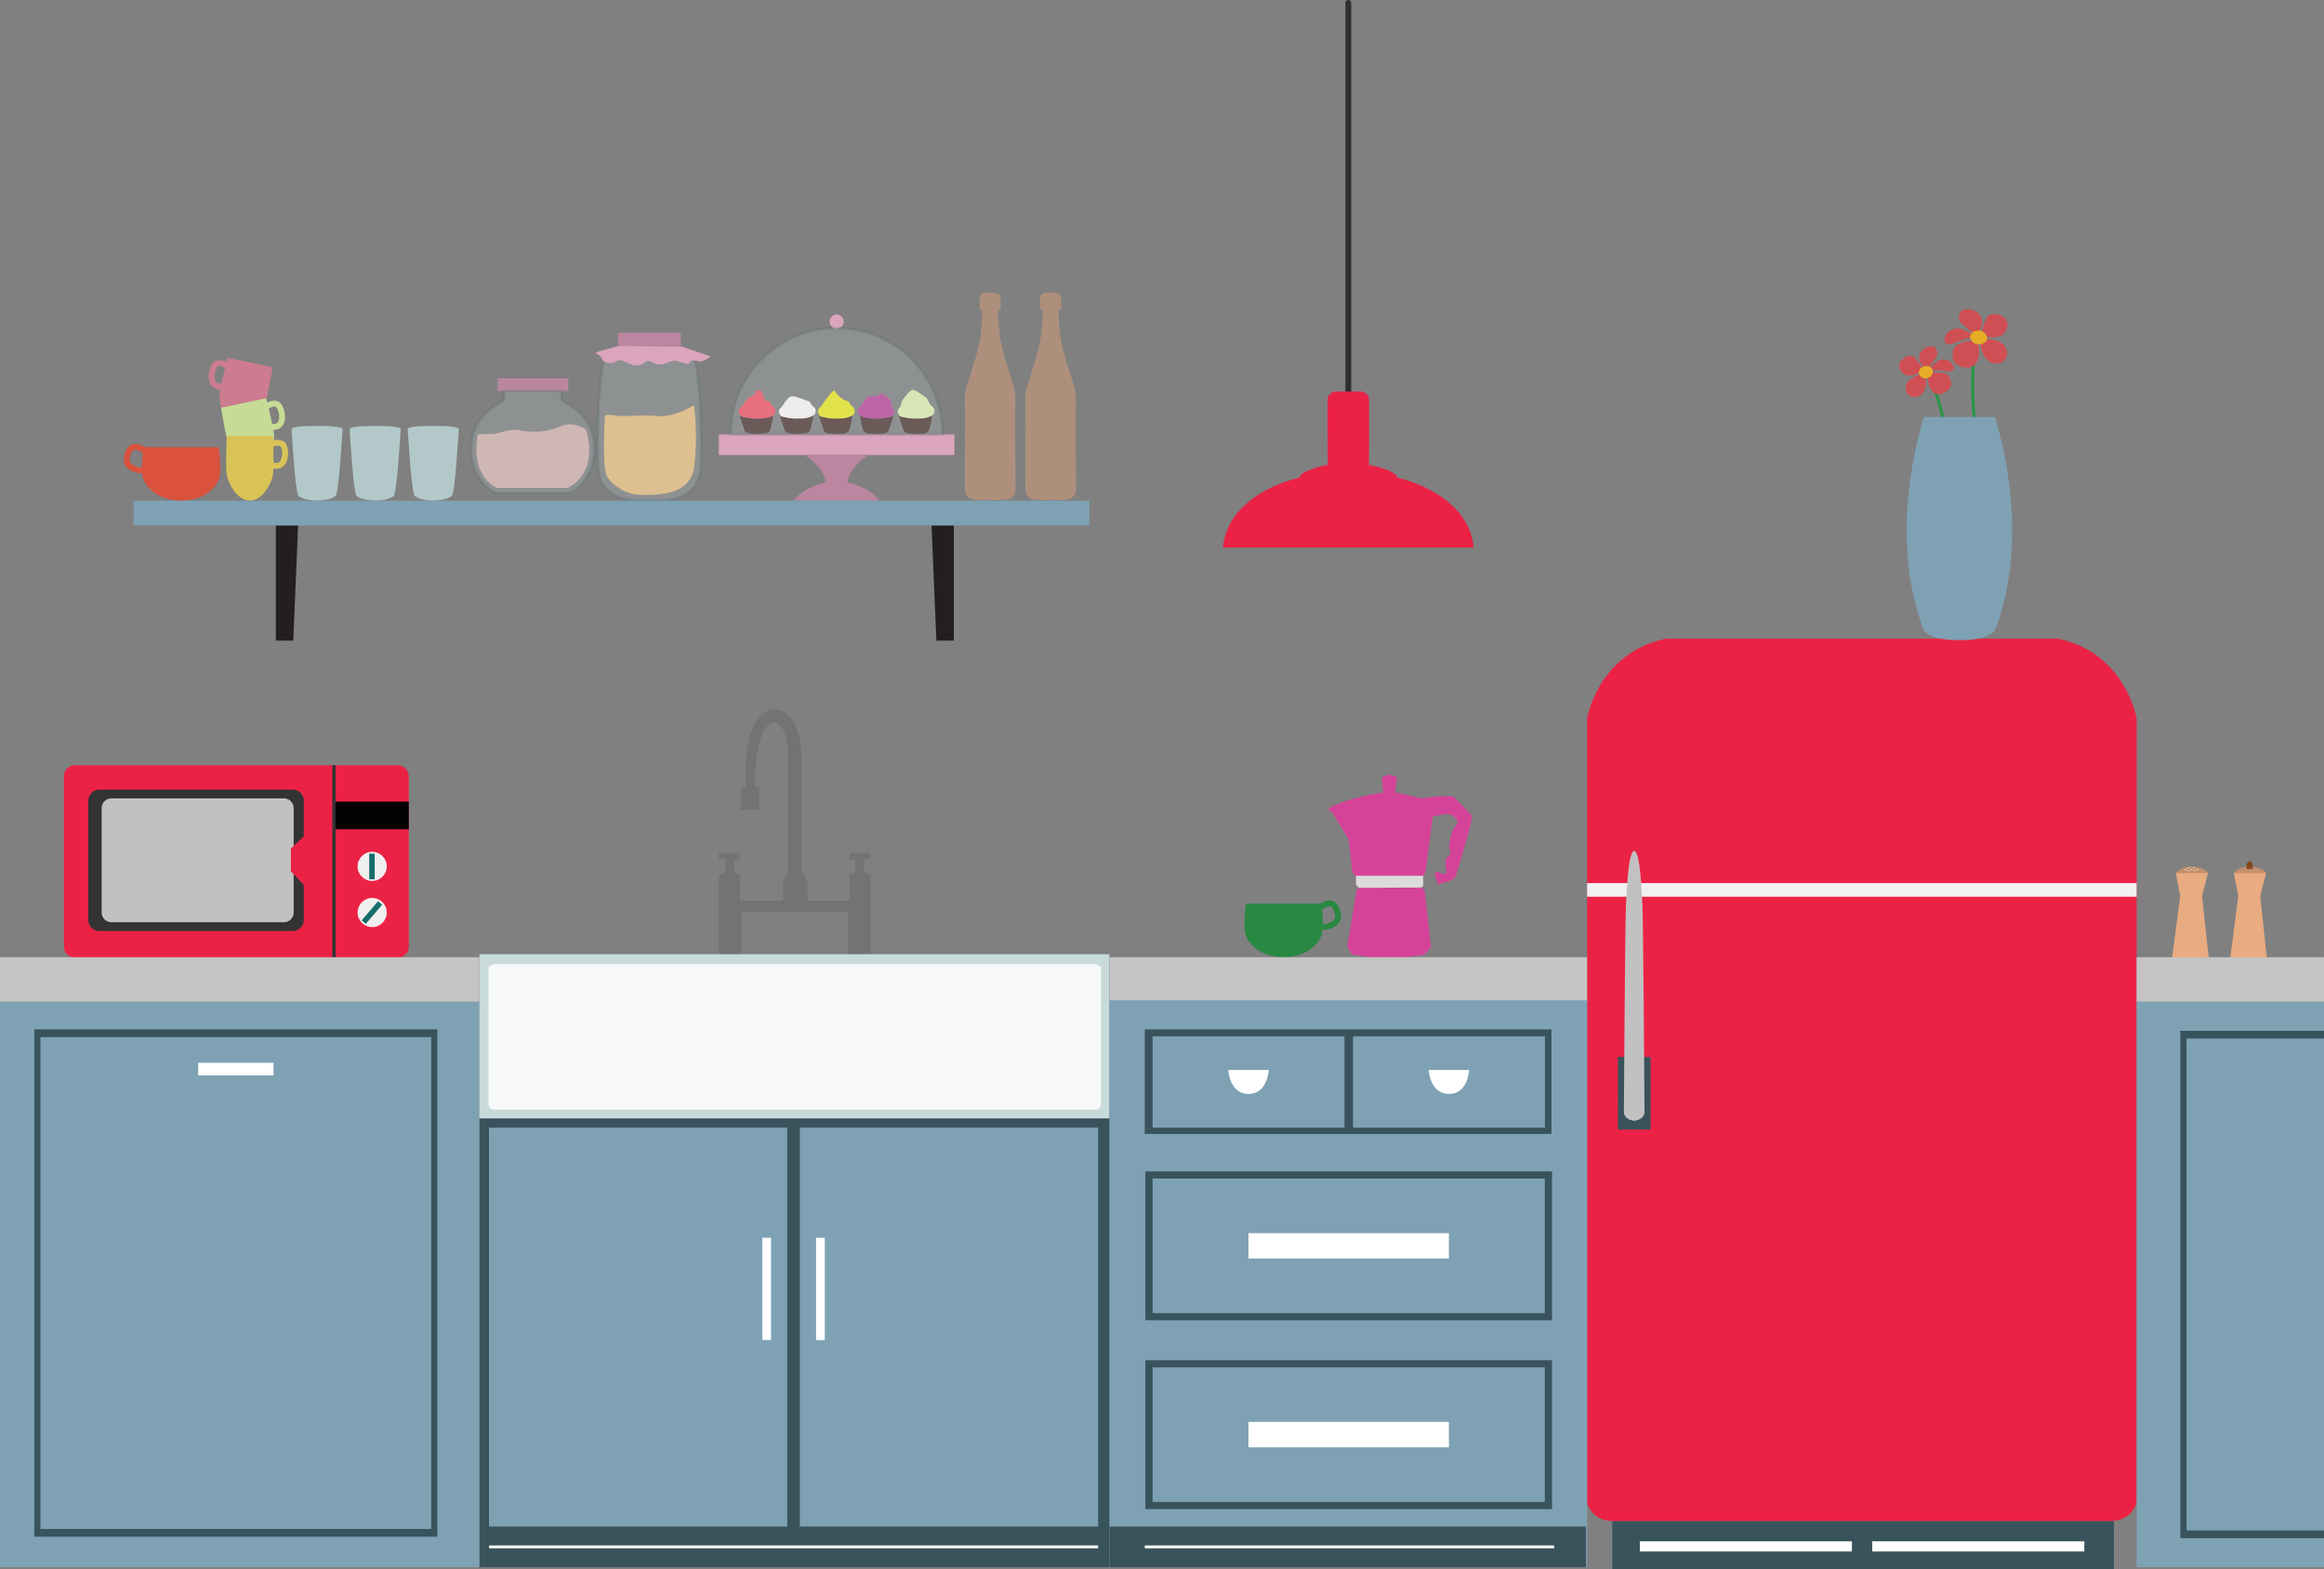<svg xmlns="http://www.w3.org/2000/svg" width="282.222mm" height="190.574mm" viewBox="0 0 800 540.211">
  <rect x="0" y="0" width="800" height="540.211" fill="#808080" stroke="none"/>
  <title>кухня</title>
  <g>
    <g>
      <g>
        <polygon points="320.666 180.878 322.333 220.544 328.333 220.544 328.333 180.878 320.666 180.878" fill="#231f20"/>
        <polygon points="102.621 180.878 100.954 220.544 94.954 220.544 94.954 180.878 102.621 180.878" fill="#231f20"/>
        <g>
          <g>
            <path d="M64.492,160.5a6.983,6.983,0,0,0,4.865,1.9h.385a8.3,8.3,0,0,0,.434,2.145c1.122,2.884,4.8,6.989,12.481,7.3v.031c.161,0,.31-.012.468-.015s.307.015.468.015v-.031c7.685-.314,11.359-4.419,12.481-7.3,1.166-3,0-11.083,0-11.083H70.649c-.726-.452-2.758-1.567-4.429-.935-1.39.526-2.367,2.367-2.687,3.854A4.332,4.332,0,0,0,64.492,160.5Zm1-3.7a3.728,3.728,0,0,1,1.439-2.4c.7-.265,2.258.552,3.018,1a49.282,49.282,0,0,0-.285,5.088,6.163,6.163,0,0,1-3.754-1.4A2.533,2.533,0,0,1,65.488,156.8Z" transform="translate(-20.771 0.5)" fill="#da513d"/>
            <g>
              <g>
                <path d="M92.881,130.987a3.59,3.59,0,0,0,2.771,2.456,5.143,5.143,0,0,0,.963.1,16,16,0,0,0-.28,2.251c-.025,2.494,1.313,9.007,5.8,10.219l0,.024c.051.011.1.01.152.019s.1.033.147.044l.005-.024c4.6.7,8.441-4.728,9.423-7.02,1-2.344,2.76-13.13,2.76-13.13l-7.612-1.6-.3-.063-7.612-1.6s-.152.591-.384,1.52a4.31,4.31,0,0,0-4-.316C93.227,124.7,92.034,128.521,92.881,130.987Zm2.812-5.377c.645-.361,1.866.185,2.522.6-.392,1.624-.846,3.571-1.209,5.325-1.513.112-1.983-.552-2.194-1.09A5.723,5.723,0,0,1,95.693,125.609Z" transform="translate(-20.771 0.5)" fill="#cd7b90"/>
                <path d="M116.772,137.823a4.31,4.31,0,0,0-4,.316c-.232-.93-.384-1.521-.384-1.521l-7.612,1.6-.3.063-7.612,1.6s1.756,10.787,2.76,13.13c.981,2.292,4.828,7.716,9.423,7.02l.005.024c.051-.011.1-.031.147-.044s.1-.008.152-.019l0-.024c4.487-1.212,5.824-7.725,5.8-10.219a16,16,0,0,0-.28-2.251,5.126,5.126,0,0,0,.963-.1,3.59,3.59,0,0,0,2.771-2.456C119.444,142.474,118.251,138.653,116.772,137.823Zm-.105,6.57c-.211.539-.682,1.2-2.194,1.09-.364-1.754-.817-3.7-1.209-5.325.656-.411,1.876-.957,2.522-.6A5.723,5.723,0,0,1,116.667,144.392Z" transform="translate(-20.771 0.5)" fill="#c6dc95"/>
                <path d="M118.757,151.709a4.31,4.31,0,0,0-3.984-.514c-.036-.957-.063-1.567-.063-1.567H98.849s-.5,10.917,0,13.417c.489,2.446,3.138,8.544,7.778,8.808v.025c.052,0,.1-.011.153-.013s.1.013.153.013v-.025c4.64-.264,7.289-6.362,7.778-8.808a16.021,16.021,0,0,0,.188-2.261,5.12,5.12,0,0,0,.964.1,3.589,3.589,0,0,0,3.217-1.833C120.415,156.81,120.033,152.826,118.757,151.709Zm-1.454,6.408c-.317.483-.914,1.036-2.372.616,0-1.792-.038-3.791-.088-5.46.727-.268,2.033-.551,2.59-.064A5.723,5.723,0,0,1,117.3,158.117Z" transform="translate(-20.771 0.5)" fill="#d9c357"/>
              </g>
              <g>
                <g>
                  <path d="M129.909,146.144c-1.98-.02-7.867,0-8.795.925,0,0,1.22,21.352,2.338,23.08,0,0,1.289,1.445,5.8,1.689v.039c.231,0,.444-.007.661-.013s.43.013.661.013v-.039c4.507-.245,5.8-1.689,5.8-1.689,1.119-1.729,2.338-23.08,2.338-23.08C137.776,146.141,131.889,146.123,129.909,146.144Z" transform="translate(-20.771 0.5)" fill="#b3c8c9"/>
                  <path d="M149.909,146.144c-1.981-.02-7.867,0-8.795.925,0,0,1.22,21.352,2.338,23.08,0,0,1.289,1.445,5.8,1.689v.039c.231,0,.444-.007.661-.013s.43.013.661.013v-.039c4.507-.245,5.8-1.689,5.8-1.689,1.119-1.729,2.338-23.08,2.338-23.08C157.776,146.141,151.889,146.123,149.909,146.144Z" transform="translate(-20.771 0.5)" fill="#b3c8c9"/>
                  <path d="M169.909,146.144c-1.981-.02-7.867,0-8.795.925,0,0,1.22,21.352,2.338,23.08,0,0,1.289,1.445,5.8,1.689v.039c.231,0,.444-.007.661-.013s.43.013.661.013v-.039c4.507-.245,5.8-1.689,5.8-1.689,1.119-1.729,2.338-23.08,2.338-23.08C177.776,146.141,171.889,146.123,169.909,146.144Z" transform="translate(-20.771 0.5)" fill="#b3c8c9"/>
                </g>
                <g>
                  <g>
                    <rect x="171.278" y="130.241" width="24.349" height="4.336" fill="#ba86a0"/>
                    <path d="M225.359,152.866c-.464-11.34-10.67-14.787-11.135-15.343s0-3.447,0-3.447H194.179s.464,2.891,0,3.447-10.671,4-11.135,15.343,6.728,15.788,8.7,16.343H216.66C218.631,168.654,225.823,164.206,225.359,152.866Z" transform="translate(-20.771 0.5)" fill="#cadbd7" stroke="#4c646c" stroke-miterlimit="10" opacity="0.2"/>
                    <path d="M185.271,149.074s-3.18,13.3,6.473,18.429h24.277s11-4.125,6.5-20.125c0,0-4.25-2.977-8.375-1.238a23.688,23.688,0,0,1-13.875,1.613c-4.875-1-7.25,1.186-10.25,1.156A43.364,43.364,0,0,0,185.271,149.074Z" transform="translate(-20.771 0.5)" fill="#cfb7b4"/>
                  </g>
                  <g>
                    <g>
                      <path d="M370.331,167.9s-.118-28.163,0-31.435-2.338-8.531-4.325-16.126a49.18,49.18,0,0,1-1.519-14.256h.7a22.12,22.12,0,0,0,0-4.207c-.193-1.643-2.7-1.687-3.562-1.653-.862-.035-3.368.01-3.561,1.653a22.111,22.111,0,0,0,0,4.207h.7a49.14,49.14,0,0,1-1.518,14.256c-1.986,7.6-4.442,12.854-4.324,16.126s0,31.435,0,31.435a3.468,3.468,0,0,0,3.506,3.622,24.34,24.34,0,0,0,5.2.044,24.351,24.351,0,0,0,5.2-.044A3.469,3.469,0,0,0,370.331,167.9Z" transform="translate(-20.771 0.5)" fill="#ad8f7c"/>
                      <path d="M391.146,167.9s-.118-28.163,0-31.435-2.338-8.531-4.325-16.126a49.184,49.184,0,0,1-1.519-14.256h.7a22.111,22.111,0,0,0,0-4.207c-.193-1.643-2.7-1.687-3.562-1.653-.862-.035-3.368.01-3.561,1.653a22.111,22.111,0,0,0,0,4.207h.7a49.142,49.142,0,0,1-1.519,14.256c-1.986,7.6-4.442,12.854-4.324,16.126s0,31.435,0,31.435a3.468,3.468,0,0,0,3.506,3.622,24.34,24.34,0,0,0,5.2.044,24.351,24.351,0,0,0,5.2-.044A3.469,3.469,0,0,0,391.146,167.9Z" transform="translate(-20.771 0.5)" fill="#ad8f7c"/>
                    </g>
                    <g>
                      <path d="M259.648,122.993c-1.877-3.912-12.626-3.592-15.339-3.447-2.712-.145-13.461-.465-15.339,3.447-2.152,4.484-2.87,30.49-2.331,37.485.537,6.979,4.825,12.171,17.67,11.3,12.846.867,17.133-4.325,17.67-11.3C262.518,153.484,261.8,127.477,259.648,122.993Z" transform="translate(-20.771 0.5)" fill="#cadbd7" stroke="#4c646c" stroke-miterlimit="10" opacity="0.2"/>
                      <path d="M233.966,118.555s-7.963,2.063-8.158,2.4.391.134,1.5,1.076.392,2.152,3.067,2.421,2.742-1.681,4.765-.74,5.156,2.607,7.31.766,2.61.243,4.634.445,3.655-.807,5.482-1.211,4.886,1.877,5.548.74,1.022-1.076,2.959-.605,4.351-1.624,4.351-1.624l-10.181-3.488Z" transform="translate(-20.771 0.5)" fill="#dca5be"/>
                      <polygon points="212.71 119.055 212.71 114.526 234.367 114.526 234.367 119.234 212.71 119.055" fill="#ba86a0"/>
                      <path d="M229.021,142.525s-1.25,18.481,1,21.481a14.788,14.788,0,0,0,12.125,5.871c5.875,0,16.375-.125,17.625-9.75a92.107,92.107,0,0,0,0-20.36c-.125-1.64-1.125.485-6.375,2.11s-6.375.545-10.875.647-8.125.4-10.25,0A6.848,6.848,0,0,0,229.021,142.525Z" transform="translate(-20.771 0.5)" fill="#debf90"/>
                    </g>
                    <g>
                      <rect x="247.467" y="149.574" width="81.065" height="7.061" fill="#dca5be"/>
                      <circle cx="288.001" cy="110.732" r="2.427" fill="#dca5be"/>
                      <path d="M312.549,165.552c.443-5.149,7.21-9.417,7.21-9.417H297.782s6.767,4.267,7.21,9.417c0,0-7.21,1.324-11.035,6.326h29.628C319.759,166.876,312.549,165.552,312.549,165.552Z" transform="translate(-20.771 0.5)" fill="#ba86a0"/>
                      <path d="M275.435,142.742s1.644,5.106,1.86,5.41,1.9.757,4.025.757c.3,0,3.678-.022,4.284-.887s1.342-5.5,1.342-5.5a16.789,16.789,0,0,1-6.016,1.125A25.571,25.571,0,0,1,275.435,142.742Z" transform="translate(-20.771 0.5)" fill="#543b38"/>
                      <path d="M275.652,142.525s-1.169-1.472-.217-2.294a10.985,10.985,0,0,0,1.644-2.164c.606-.736,1.169-1.774,2.207-2.077s2.25-1.818,1.645-2.208c0,0,1.817-.043,2.207.866s.519,2.38,1.255,2.683,1.125.086,1.472.822a4.307,4.307,0,0,0,1.385,1.558,1.91,1.91,0,0,1-.3,2.813,8.37,8.37,0,0,1-4.069,1.032,36.84,36.84,0,0,1-3.771-.07l-3.063-.582Z" transform="translate(-20.771 0.5)" fill="#f05568"/>
                      <path d="M289.259,142.742s1.644,5.106,1.86,5.41,1.9.757,4.025.757c.3,0,3.678-.022,4.284-.887s1.342-5.5,1.342-5.5a16.79,16.79,0,0,1-6.016,1.125A25.573,25.573,0,0,1,289.259,142.742Z" transform="translate(-20.771 0.5)" fill="#543b38"/>
                      <path d="M289.476,142.525s-1.169-1.472-.217-2.294a10.985,10.985,0,0,0,1.644-2.164c.606-.736,1.169-1.774,2.207-2.077s4.371,1.039,5.106,1.341,1.125.086,1.472.822a4.307,4.307,0,0,0,1.385,1.558,1.91,1.91,0,0,1-.3,2.813,8.37,8.37,0,0,1-4.069,1.032,36.842,36.842,0,0,1-3.771-.07l-3.062-.582Z" transform="translate(-20.771 0.5)" fill="#f8f3f1"/>
                      <path d="M302.693,142.742s1.644,5.106,1.86,5.41,1.9.757,4.025.757c.3,0,3.678-.022,4.284-.887s1.342-5.5,1.342-5.5a16.789,16.789,0,0,1-6.016,1.125A25.573,25.573,0,0,1,302.693,142.742Z" transform="translate(-20.771 0.5)" fill="#543b38"/>
                      <path d="M302.909,142.525s-1.169-1.472-.217-2.294a10.984,10.984,0,0,0,1.644-2.164c.606-.736,3.344-4.932,3.775-3.94a9.243,9.243,0,0,0,3.539,3.2c.736.3,1.125.086,1.472.822a4.307,4.307,0,0,0,1.385,1.558,1.91,1.91,0,0,1-.3,2.813,8.37,8.37,0,0,1-4.069,1.032,36.842,36.842,0,0,1-3.771-.07l-3.062-.582Z" transform="translate(-20.771 0.5)" fill="#e9e628"/>
                      <path d="M328.3,142.742s-1.645,5.106-1.86,5.41-1.9.757-4.025.757c-.3,0-3.678-.022-4.284-.887s-1.342-5.5-1.342-5.5a16.789,16.789,0,0,0,6.016,1.125A25.573,25.573,0,0,0,328.3,142.742Z" transform="translate(-20.771 0.5)" fill="#543b38"/>
                      <path d="M328.08,142.525s1.169-1.472.217-2.294-.5-2.368-1.109-3.1-3.319-2.908-3.75-1.917c-.543,1.25-2.848.432-3.583.735a5.184,5.184,0,0,0-1.987,2.208,4.308,4.308,0,0,1-1.385,1.558,1.91,1.91,0,0,0,.3,2.813,8.37,8.37,0,0,0,4.069,1.032,36.842,36.842,0,0,0,3.772-.07l3.062-.582Z" transform="translate(-20.771 0.5)" fill="#ba499b"/>
                      <path d="M330.167,142.742s1.644,5.106,1.86,5.41,1.9.757,4.025.757c.3,0,3.678-.022,4.284-.887s1.342-5.5,1.342-5.5a16.789,16.789,0,0,1-6.016,1.125A25.573,25.573,0,0,1,330.167,142.742Z" transform="translate(-20.771 0.5)" fill="#543b38"/>
                      <path d="M330.383,142.525s-1.169-1.472-.217-2.294.748-2.368,1.354-3.1,2.212-3.043,3.25-3.345,3.515,1.861,4.25,2.164,1.229,1.472,1.576,2.208a4.308,4.308,0,0,0,1.385,1.558,1.91,1.91,0,0,1-.3,2.813,8.37,8.37,0,0,1-4.069,1.032,36.842,36.842,0,0,1-3.771-.07l-3.062-.582Z" transform="translate(-20.771 0.5)" fill="#deeaac"/>
                      <path d="M345.184,149.074a36.414,36.414,0,1,0-72.827,0Z" transform="translate(-20.771 0.5)" fill="#cadbd7" stroke="#4c646c" stroke-miterlimit="10" opacity="0.2"/>
                    </g>
                  </g>
                </g>
              </g>
            </g>
          </g>
          <rect x="46" y="172.378" width="329" height="8.5" fill="#7ea2b4"/>
        </g>
      </g>
      <g>
        <g>
          <line x1="464.137" x2="464.137" y2="137.409" fill="#2d2e2d"/>
          <path d="M485.907,136.909h-2V.5a1,1,0,0,1,1-1h0a1,1,0,0,1,1,1Z" transform="translate(-20.771 0.5)" fill="#2d2e2d"/>
        </g>
        <path d="M501.72,163.929c-.383-2.675-9.744-4.394-9.744-4.394s.191-21.208,0-22.927-2.293-2.292-2.293-2.292h-9.552s-2.1.573-2.293,2.292,0,22.927,0,22.927-9.362,1.719-9.744,4.394c0,0-24.456,4.967-26.367,24.074h86.359C526.177,168.9,501.72,163.929,501.72,163.929Z" transform="translate(-20.771 0.5)" fill="#eb2245"/>
      </g>
    </g>
    <g>
      <g>
        <g>
          <g>
            <g>
              <rect x="555" y="523.628" width="172.667" height="16.583" fill="#39535c"/>
              <g>
                <rect x="564.5" y="530.628" width="73" height="3.5" fill="#fff"/>
                <rect x="644.5" y="530.628" width="73" height="3.5" fill="#fff"/>
              </g>
            </g>
            <g>
              <g>
                <path d="M659.724,523.128H575.771s-6.667.25-8.667-6.25V246.711s3.917-22.583,27.167-27.333H729.1c23.25,4.75,27.167,27.333,27.167,27.333V516.878c-2,6.5-8.667,6.25-8.667,6.25H659.724Z" transform="translate(-20.771 0.5)" fill="#eb2245"/>
                <rect x="546.333" y="304.016" width="189.166" height="4.705" fill="#f3f0f2"/>
              </g>
              <g>
                <rect x="556.922" y="363.878" width="11.25" height="25" fill="#39535c"/>
                <path d="M586.869,382.795s-.415-67.751-.749-72.417c-.318-4.444-.638-16.742-2.647-17.9,0,0-.1-.083-.156-.068-.052-.015-.156.068-.156.068-2.009,1.16-2.328,13.458-2.647,17.9-.334,4.666-.749,72.417-.749,72.417.471,1.949,2.591,2.434,3.4,2.549v.034s.059,0,.156-.015c.1.011.156.015.156.015v-.034C584.278,385.228,586.4,384.744,586.869,382.795Z" transform="translate(-20.771 0.5)" fill="#c2c1c1"/>
              </g>
            </g>
          </g>
          <g>
            <g>
              <path d="M691.932,160.68c-.025-.246-2.534-24.755-8.615-32.486l.785-.618c6.262,7.959,8.723,31.986,8.824,33Z" transform="translate(-20.771 0.5)" fill="#269546"/>
              <g>
                <g>
                  <path d="M684.28,128.984s-.052,4.2,2.293,5.762,6.3-1.254,5.82-3.5-1.121-3.027-2.784-3.366a15.567,15.567,0,0,0-4.018-.059Z" transform="translate(-20.771 0.5)" fill="#cf4f54"/>
                  <path d="M685.194,126.308s2.392-3.481,5.224-2.993,3.71,3.326,2.268,3.842-3.555-.32-4.9-.244-2.135.172-2.135.172Z" transform="translate(-20.771 0.5)" fill="#cf4f54"/>
                  <path d="M682.919,125.867s-2.173-2.292-1.3-4.437,3.452-3.1,4.778-2.578a2.468,2.468,0,0,1,.988,3.358c-.586.889-2.486,3.728-2.486,3.728Z" transform="translate(-20.771 0.5)" fill="#cf4f54"/>
                  <path d="M681.032,128.092s-3.449,1.559-5.171-.084-1.538-3.457-.55-4.529,3.237-2.06,4.482-.928a16.842,16.842,0,0,1,2.583,3.736Z" transform="translate(-20.771 0.5)" fill="#cf4f54"/>
                  <path d="M683.469,128.915s.932,3.12-.555,5.424A3.654,3.654,0,0,1,678.566,136a2.993,2.993,0,0,1-1.764-3.257c.158-1.914,1.689-2.789,2.789-3.366s2.314-1.062,2.314-1.062Z" transform="translate(-20.771 0.5)" fill="#cf4f54"/>
                </g>
                <ellipse cx="683.724" cy="127.613" rx="2.423" ry="2.119" transform="translate(-28.994 198.627) rotate(-16.391)" fill="#e6ae27"/>
              </g>
            </g>
            <g>
              <g>
                <path d="M701.44,156.666c-.2-1.206-4.745-29.657.019-40.74l.918.395c-4.648,10.816,0,39.893.05,40.185Z" transform="translate(-20.771 0.5)" fill="#269546"/>
                <g>
                  <g>
                    <path d="M701.6,117.567s1.351,4.829-.872,7.354-7.651.491-7.793-2.253.361-3.837,2.176-4.739a18.553,18.553,0,0,1,4.616-1.305Z" transform="translate(-20.771 0.5)" fill="#cf4f54"/>
                    <path d="M699.721,114.762s-3.832-3.281-6.948-1.847-3.258,4.979-1.434,5.131,4-1.463,5.577-1.789,2.515-.459,2.515-.459Z" transform="translate(-20.771 0.5)" fill="#cf4f54"/>
                    <path d="M702.207,113.553s1.8-3.314.142-5.52-4.937-2.515-6.306-1.505-1.057,3.333-.107,4.178,4.015,3.537,4.015,3.537Z" transform="translate(-20.771 0.5)" fill="#cf4f54"/>
                    <path d="M705.069,115.538s4.459.739,5.939-1.687.711-4.461-.759-5.394-4.368-1.381-5.457.309a20.128,20.128,0,0,0-1.831,5.105Z" transform="translate(-20.771 0.5)" fill="#cf4f54"/>
                    <path d="M702.512,117.238s-.114,3.887,2.309,6.088a4.363,4.363,0,0,0,5.528.578,3.573,3.573,0,0,0,1.032-4.3c-.771-2.159-2.807-2.7-4.254-3.026s-3-.513-3-.513Z" transform="translate(-20.771 0.5)" fill="#cf4f54"/>
                  </g>
                  <path d="M698.969,115.519a2.852,2.852,0,0,0,2.909,2.518c1.611.082,2.918-.91,2.92-2.218a2.852,2.852,0,0,0-2.912-2.517C700.277,113.22,698.971,114.211,698.969,115.519Z" transform="translate(-20.771 0.5)" fill="#e6ae27"/>
                </g>
              </g>
              <path d="M707.453,143.081s13.438,39.073,0,73.535c0,0-2.428,3.487-12.184,3.243-9.755.244-12.183-3.243-12.183-3.243-13.438-34.462,0-73.535,0-73.535Z" transform="translate(-20.771 0.5)" fill="#7ea2b4"/>
            </g>
          </g>
        </g>
        <g>
          <g>
            <polyline points="799.999 344.878 735.499 344.878 735.499 329.545 799.999 329.545 799.999 344.878" fill="#c4c4c4"/>
            <g>
              <rect x="735.499" y="344.878" width="64.5" height="194.667" fill="#7ea2b4"/>
              <rect x="750.55" y="354.878" width="49.45" height="174.667" fill="#39535c"/>
              <rect x="752.667" y="357.544" width="47.333" height="169.336" fill="#7ea2b4"/>
            </g>
          </g>
          <g>
            <g>
              <path d="M789.747,300.069s1.457-2.235,5.422-2.191c0,0,4.832.088,5.664,2.191l-2.705,2.234-4.252.744-3.373-1.533Z" transform="translate(-20.771 0.5)" fill="#c48f6c"/>
              <polygon points="775.505 297.501 774.834 296.581 774.453 296.581 774.344 296.581 773.965 296.581 773.293 297.501 773.293 298.114 773.6 298.377 773.293 298.727 773.293 299.167 774.344 299.167 774.453 299.167 775.505 299.167 775.505 298.727 775.199 298.377 775.505 298.114 775.505 297.501" fill="#84461e"/>
              <polygon points="768.977 300.569 770.496 308.485 767.75 329.65 780.31 329.65 778.037 308.485 780.062 300.569 768.977 300.569" fill="#e9ab80"/>
            </g>
            <g>
              <g>
                <path d="M769.747,300.069s1.457-2.235,5.422-2.191c0,0,4.832.088,5.664,2.191l-2.705,2.234-4.252.744-3.373-1.533Z" transform="translate(-20.771 0.5)" fill="#c48f6c"/>
                <polygon points="748.977 300.569 750.496 308.485 747.75 329.65 760.31 329.65 758.037 308.485 760.062 300.569 748.977 300.569" fill="#e9ab80"/>
              </g>
              <g>
                <ellipse cx="752.366" cy="299.347" rx="0.386" ry="0.135" fill="#f2e9e4"/>
                <ellipse cx="754.366" cy="299.347" rx="0.386" ry="0.135" fill="#f2e9e4"/>
                <ellipse cx="756.366" cy="299.347" rx="0.386" ry="0.135" fill="#f2e9e4"/>
                <ellipse cx="753.377" cy="299.795" rx="0.385" ry="0.136" fill="#f2e9e4"/>
                <ellipse cx="755.377" cy="299.795" rx="0.385" ry="0.136" fill="#f2e9e4"/>
                <ellipse cx="753.377" cy="298.795" rx="0.385" ry="0.136" fill="#f2e9e4"/>
                <ellipse cx="755.377" cy="298.795" rx="0.385" ry="0.136" fill="#f2e9e4"/>
              </g>
            </g>
          </g>
        </g>
      </g>
      <g>
        <g>
          <path d="M482.23,313.547c-.319-1.487-1.3-3.328-2.687-3.854-1.671-.631-3.7.484-4.429.935H449.689s-1.166,8.084,0,11.084c1.122,2.883,4.8,6.988,12.481,7.3v.03c.161,0,.31-.013.468-.015s.307.015.468.015v-.03c7.684-.314,11.359-4.42,12.481-7.3a8.3,8.3,0,0,0,.434-2.146h.385a6.984,6.984,0,0,0,4.865-1.9A4.333,4.333,0,0,0,482.23,313.547Zm-2.373,2.708a6.168,6.168,0,0,1-3.754,1.4,49.237,49.237,0,0,0-.285-5.088c.76-.449,2.319-1.266,3.018-1a3.726,3.726,0,0,1,1.439,2.4A2.534,2.534,0,0,1,479.857,316.255Z" transform="translate(-20.771 0.5)" fill="#298842"/>
          <g>
            <path d="M527.475,280.363c-.519-.727-6.12-6.64-6.741-6.743a30.369,30.369,0,0,0-3.112,0,25.9,25.9,0,0,0-6.949.83l-9.645-2.178.623-5.083a6.132,6.132,0,0,0-2.7-.933,4.91,4.91,0,0,0-2.489.933l.415,5.187c-8.92,1.141-17.321,4.252-18.357,5.29s.83,1.451.83,1.451l5.6,9.231s.934,7.26,1.142,9.853,1.451,2.8,1.451,2.8v3.11l.981,1.051-.772.859-3.216,19.291,1.607,2.762,6.482.972h11.2l7.155-.765,2.386-2.657-2.178-19.6-1.078-.981.559-.619V301c.83-.519,1.038-3.06,1.038-3.06l2.333-17.475a31.168,31.168,0,0,0,3.734-.623h2.178a12.023,12.023,0,0,1,1.92,1.451c1.088.985.621,1.765-.572,3.32s-1.763,6.429-1.763,6.429,1.141,2.335-.26,3.37-.882,2.8-.674,4.876-1.97.622-2.852.415-1.088.777-1.088.777l1.088,3.63c1.142-.829,5.29-.829,6.121-3.111S527.993,281.087,527.475,280.363Z" transform="translate(-20.771 0.5)" fill="#d54398"/>
            <polyline points="466.773 301.5 489.901 301.5 489.901 304.921 489.343 305.54 467.755 305.661 466.773 304.61 466.773 301.5" fill="#dcdbdb"/>
          </g>
        </g>
        <g>
          <g>
            <path d="M25.8,263.454H136.913a3.8,3.8,0,0,1,3.8,3.8V325.9a3.8,3.8,0,0,1-3.8,3.8H25.8a3.8,3.8,0,0,1-3.8-3.8V267.259A3.8,3.8,0,0,1,25.8,263.454Z" fill="#eb2245"/>
            <path d="M34.205,271.854h66.57a3.8,3.8,0,0,1,3.8,3.8V316.71a3.8,3.8,0,0,1-3.8,3.8H34.2a3.8,3.8,0,0,1-3.8-3.8V275.659A3.8,3.8,0,0,1,34.205,271.854Z" fill="#333"/>
            <path d="M121.863,313.67a3.362,3.362,0,0,1-3.39,3.333H59.152a3.362,3.362,0,0,1-3.39-3.333V277.7a3.362,3.362,0,0,1,3.39-3.333h59.321a3.362,3.362,0,0,1,3.39,3.333Z" transform="translate(-20.771 0.5)" fill="#c2c1c1"/>
            <rect x="114.406" y="263.454" width="1.109" height="66.254" fill="#333"/>
            <rect x="115.516" y="275.975" width="25.202" height="9.51" fill="#030303"/>
            <circle cx="128.116" cy="298.271" r="5.019" fill="#f0efef"/>
            <circle cx="128.116" cy="314.154" r="5.019" fill="#f0efef"/>
            <polygon points="105.579 286.991 100.125 292.142 100.125 299.988 105.579 305.694 105.579 286.991" fill="#eb2245"/>
            <rect x="127.09" y="293.884" width="1.891" height="8.811" fill="#156d6a"/>
            <rect x="144.465" y="312.723" width="8.681" height="1.863" transform="translate(-207.058 223.409) rotate(-49.466)" fill="#156d6a"/>
          </g>
          <g>
            <path d="M320.473,295.128v-2h-7.25v2.25h2v4.25l-2,1v9h-14.5v-6.25l-1.75-4.334h-.334V260.211c0-10.167-4.167-15.709-7.667-16.334-2.32-.415-5.312-.542-8.812,5.625s-2.687,21.042-2.687,21.042h-1.666v7.833h6.333v-8h-1.354c-.583-12.187,2.472-22.282,6.479-22.062,4.562.25,4.791,10.063,4.791,10.063v40.666l-1.75,4.334v6.25H275.473v-9l-2-1v-4.25h2v-2.25h-7.25v2h2.25v4.25l-2.25,1.5v27.25h7.75v-14.75h36.75v14.75h7.75v-27.25l-2.25-1.5v-4.25Z" transform="translate(-20.771 0.5)" fill="#737374"/>
            <g>
              <g>
                <rect x="165" y="328.473" width="216.938" height="211.071" fill="#39535c"/>
                <g>
                  <g>
                    <rect x="168.333" y="532.044" width="209.667" height="1" fill="#f7f9f9"/>
                    <g>
                      <rect x="168.333" y="388.211" width="102.667" height="137.333" fill="#7ea2b4"/>
                      <rect x="275.333" y="388.211" width="102.667" height="137.333" fill="#7ea2b4"/>
                      <g>
                        <rect x="262.417" y="426.128" width="3" height="35.209" fill="#fff"/>
                        <rect x="280.917" y="426.128" width="3" height="35.209" fill="#fff"/>
                      </g>
                    </g>
                    <g>
                      <rect y="329.545" width="165" height="15.333" fill="#c4c4c4"/>
                      <g>
                        <rect y="344.878" width="165" height="194.667" fill="#7ea2b4"/>
                        <rect x="11.814" y="354.378" width="138.734" height="174.667" fill="#39535c"/>
                        <rect x="13.931" y="357.044" width="134.5" height="169.335" fill="#7ea2b4"/>
                        <rect x="68.222" y="365.879" width="25.917" height="4.333" fill="#fff"/>
                      </g>
                    </g>
                  </g>
                  <rect x="165" y="328.473" width="216.938" height="56.559" fill="#c8dbda"/>
                  <path d="M399.771,379.158V333.082c0-1.576-2.59-1.648-2.59-1.648H191.514s-2.59.072-2.59,1.648v46.076a2.08,2.08,0,0,0,2.347,2.364H397.424A2.08,2.08,0,0,0,399.771,379.158Z" transform="translate(-20.771 0.5)" fill="#f7f9f9"/>
                </g>
              </g>
              <g>
                <g>
                  <rect x="381.938" y="329.545" width="164.395" height="15.333" fill="#c4c4c4"/>
                  <g>
                    <rect x="381.938" y="344.378" width="164.395" height="195.167" fill="#7ea2b4"/>
                    <g>
                      <g>
                        <rect x="394.264" y="403.28" width="140" height="51.25" fill="#39535c"/>
                        <rect x="396.761" y="405.739" width="135.006" height="46.333" fill="#7ea2b4"/>
                        <rect x="429.764" y="424.53" width="69" height="8.75" fill="#fff"/>
                      </g>
                      <g>
                        <rect x="394.063" y="354.378" width="140" height="36" fill="#39535c"/>
                        <g>
                          <rect x="396.761" y="356.763" width="66.053" height="31.458" fill="#7ea2b4"/>
                          <rect x="465.761" y="356.763" width="66.053" height="31.458" fill="#7ea2b4"/>
                          <g>
                            <path d="M450.558,376.117c6.58,0,6.953-8.25,6.953-8.25H443.6S443.978,376.117,450.558,376.117Z" transform="translate(-20.771 0.5)" fill="#fff"/>
                            <path d="M519.558,376.117c6.58,0,6.953-8.25,6.953-8.25H512.6S512.978,376.117,519.558,376.117Z" transform="translate(-20.771 0.5)" fill="#fff"/>
                          </g>
                        </g>
                      </g>
                      <g>
                        <rect x="394.264" y="468.28" width="140" height="51.25" fill="#39535c"/>
                        <rect x="396.761" y="470.739" width="135.006" height="46.333" fill="#7ea2b4"/>
                        <rect x="429.764" y="489.53" width="69" height="8.75" fill="#fff"/>
                      </g>
                    </g>
                  </g>
                </g>
                <g>
                  <rect x="381.938" y="525.544" width="164.013" height="14.001" fill="#39535c"/>
                  <rect x="394.063" y="532.044" width="140.938" height="1" fill="#f7f9f9"/>
                </g>
              </g>
            </g>
          </g>
        </g>
      </g>
    </g>
  </g>
</svg>
